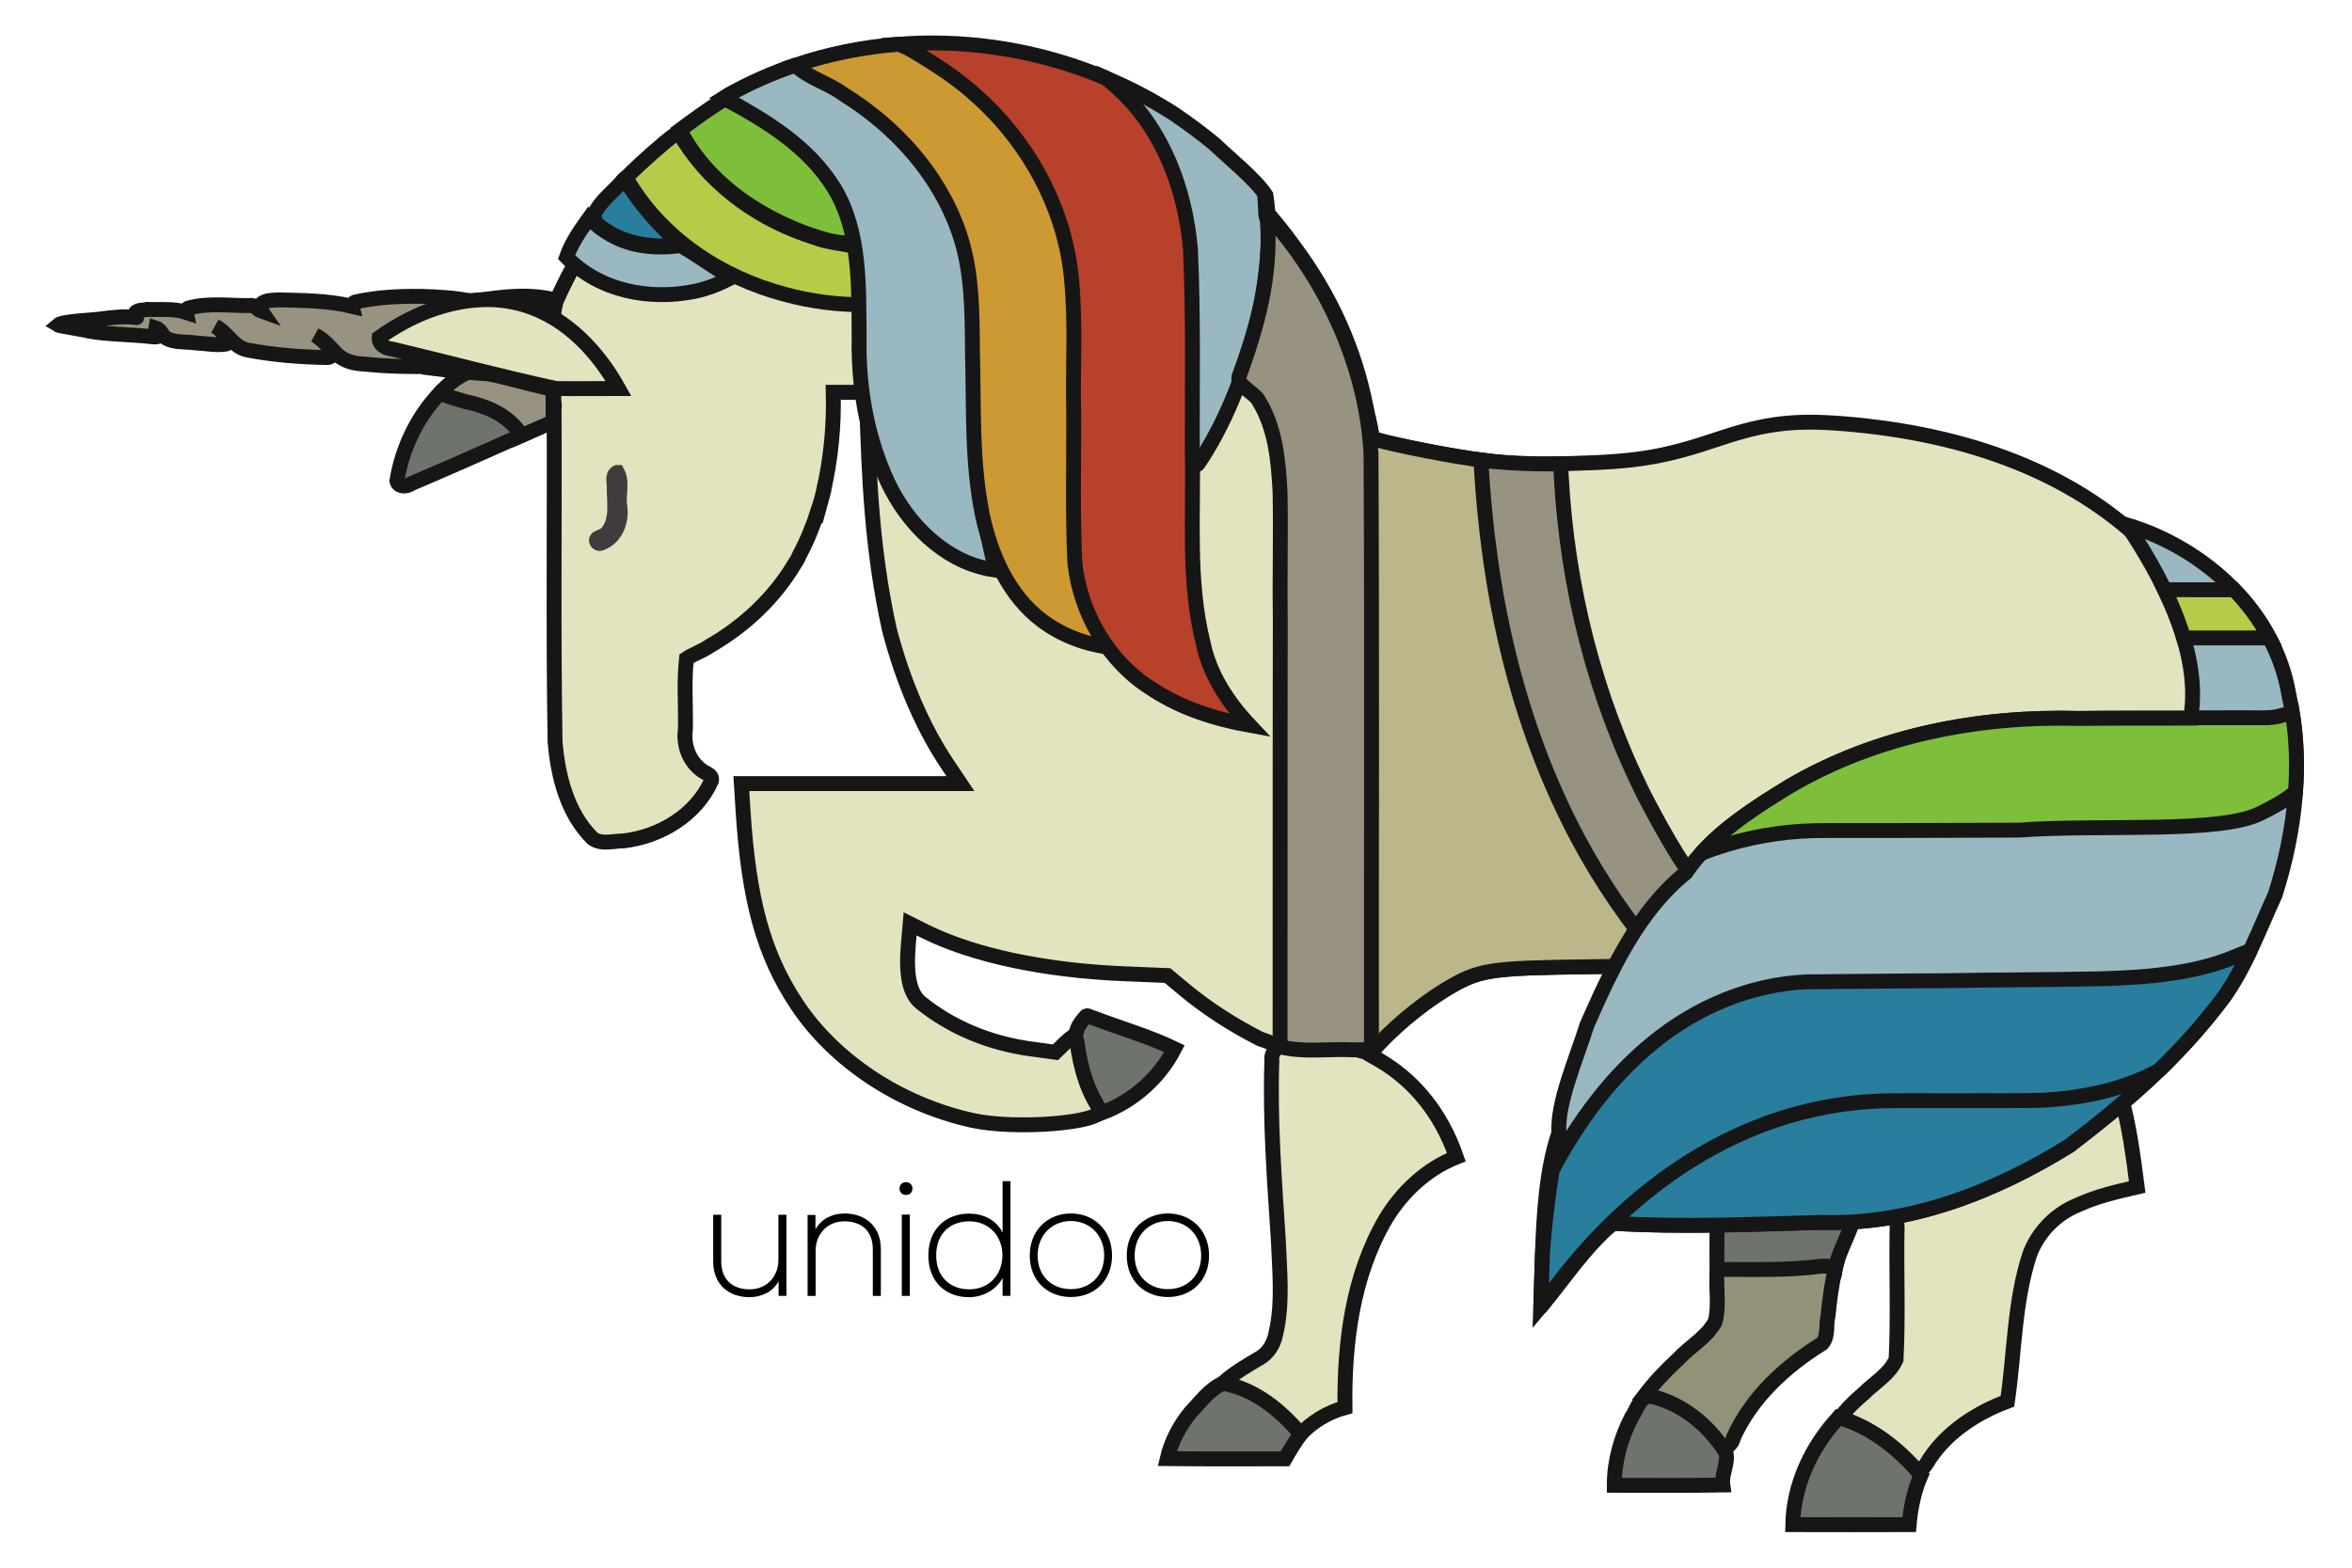 <?xml version="1.0" encoding="utf-8"?>
<!-- Generator: Adobe Illustrator 16.0.4, SVG Export Plug-In . SVG Version: 6.00 Build 0)  -->
<!DOCTYPE svg PUBLIC "-//W3C//DTD SVG 1.1//EN" "http://www.w3.org/Graphics/SVG/1.1/DTD/svg11.dtd">
<svg version="1.1" id="Calque_1" xmlns="http://www.w3.org/2000/svg" xmlns:xlink="http://www.w3.org/1999/xlink" x="0px" y="0px"
	 width="300px" height="200px" viewBox="0 0 300 200" enable-background="new 0 0 300 200" xml:space="preserve">
<g id="Layer_1" sodipodi:docname="Stylized-Cartoon-Horse-unicorn-remix.svg" inkscape:version="0.48.5 r10040" xmlns:inkscape="http://www.inkscape.org/namespaces/inkscape" xmlns:sodipodi="http://sodipodi.sourceforge.net/DTD/sodipodi-0.dtd" xmlns:dc="http://purl.org/dc/elements/1.1/" xmlns:cc="http://creativecommons.org/ns#" xmlns:rdf="http://www.w3.org/1999/02/22-rdf-syntax-ns#" xmlns:svg="http://www.w3.org/2000/svg">
	
		<sodipodi:namedview  fit-margin-bottom="0" inkscape:current-layer="Layer_1" inkscape:window-width="640" inkscape:window-height="480" fit-margin-right="0" inkscape:pageshadow="2" inkscape:pageopacity="0" bordercolor="#666666" borderopacity="1" objecttolerance="10" pagecolor="#ffffff" gridtolerance="10" inkscape:cx="1306.8761" inkscape:cy="823.62701" inkscape:zoom="0.22" fit-margin-left="0" fit-margin-top="0" guidetolerance="10" showgrid="false" id="namedview83">
		</sodipodi:namedview>
	<g id="g6490" transform="translate(-8.1643623e-5,17.977)">
		<g id="g6285" transform="translate(2186.062,-3276.796)">
			<path id="use5343" inkscape:connector-curvature="0" fill="#989380" stroke="#171616" stroke-width="1.9" d="M-2125.859,3306.092
				c-1.914,0.754-3.668,2.085-4.794,3.818c-0.197,0.718,0.559,1.258,1.204,1.298c2.529,0.928,5.586,1.087,7.513,3.19
				c0.19,0.502,0.811,0.764,1.304,0.458c1.718-0.697,3.37-1.501,5.093-2.195c0.039-1.396,0.065-2.796-0.035-4.193
				C-2119.018,3307.76-2122.394,3306.659-2125.859,3306.092z"/>
			<path id="use5345" inkscape:connector-curvature="0" fill="#6E736B" stroke="#171616" stroke-width="1.9" d="M-2130.092,3309.115
				c-2.826,3.022-4.693,6.977-5.345,11.064c0.197,0.83,1.302,0.76,1.833,0.338c4.705-1.998,9.371-4.069,14.036-6.146
				c-1.465-2.515-4.348-3.737-7.087-4.306c-1.122-0.324-2.239-0.654-3.325-1.073l-0.082,0.092L-2130.092,3309.115z"/>
		</g>
		
			<path id="use6209-4" sodipodi:nodetypes="ccccccccccccccccccccccccccccccccccccccccc" inkscape:connector-curvature="0" fill="#989380" stroke="#171616" stroke-width="1.9" d="
			M11.359,24.268c2.174,0.403,5.299,0.421,7.974,0.707c0.361,0.067,1.177,0.106,1.018-0.469c-0.086-0.241-0.516-0.578-0.499-0.656
			c0.584,0.185,0.783,0.752,1.13,1.175c1.141,0.792,2.652,0.555,3.967,0.743c1.286,0.07,2.608,0.354,3.882,0.149
			c0.589-0.189,0.308-0.91-0.078-1.151c-0.421-0.393-0.813-0.808-1.296-1.121c1.552,0.769,2.316,2.674,4.097,3.029
			c3.351,0.64,6.812,0.91,10.234,0.963c0.506-0.008,1.022-0.673,0.502-1.043c-0.669-0.625-1.307-1.323-2.098-1.82
			c1.125,0.547,1.891,1.52,2.729,2.386c0.936,0.954,2.282,1.266,3.579,1.312c3.023,0.313,6.065,0.371,9.102,0.284
			c0.585-1.443-0.524-2.812-1.496-3.756c-0.146-0.188-1.088-0.961-0.592-0.646c1.058,0.745,1.989,1.746,2.582,2.89
			c0.306,0.614,0.118,1.356-0.357,1.844c3.826,0.493,7.682,0.801,11.54,0.738c-0.712-1.304-0.187-2.804-0.362-4.193
			c-0.611-1.128-1.521-2.08-2.538-2.872c1.027,0.686,1.959,1.453,2.812,2.325c1.382-1.706,2.978-3.243,4.828-4.427
			c-3.776-1.382-7.917-0.81-11.803-0.187c-2.104-0.479-4.32-0.564-6.488-0.642c-2.837-0.027-5.706,0.098-8.471,0.738
			c-0.205,0.088-0.395,0.295-0.336,0.534c-3.076-0.739-6.283-0.749-9.434-0.821c-0.768,0.086-1.907-0.043-2.315,0.775
			c-0.142,0.245,0.111,0.572,0.192,0.688c-0.578-0.201-0.865-0.923-1.546-0.734c-2.604,0.017-5.314-0.386-7.846,0.328
			c-0.214,0.089-0.222,0.426-0.199,0.538c-1.596-0.538-3.336-0.301-4.987-0.384c-0.517,0.154-1.421-0.025-1.61,0.623
			c-0.087,0.229,0.527,0.534,0.111,0.405c-1.579-0.214-3.186,0.045-4.758,0.233c-0.551,0.087-4.604,0.245-5.158,0.74
			C7.529,23.594,11.191,24.165,11.359,24.268z"/>
		<path id="use5253" inkscape:connector-curvature="0" fill="#E4E3BF" stroke="#171616" stroke-width="1.9" d="M118.076-10.337
			c-19.33,0.196-38.133,10.353-47.143,30.823c-0.289,1.205-0.382,1.663-0.189,1.988c-0.018,0.101-0.038,0.203-0.052,0.304
			l0.048,9.293c0.015,0,0.04,0,0.055,0c-0.384,0.595,0.04,1.459-0.118,2.134c0.076,14.144-0.117,28.291,0.124,42.431
			c0.365,4.438,1.548,9.133,4.778,12.346c1.162,0.836,2.66,0.315,3.979,0.318c4.653-0.545,9.239-3.295,11.188-7.671
			c0.178-0.838-0.875-0.961-1.332-1.398c-1.57-1.188-2.275-3.252-1.986-5.172c0.057-2.995-0.197-6.048,0.131-9.004
			c0.932-0.614,2.02-0.962,2.939-1.602c4.445-2.544,8.342-6.192,10.943-10.637c0.176-0.222,0.309-0.495,0.424-0.75
			c0.006-0.012,0.016-0.023,0.02-0.034c0,0,0-0.002-0.004-0.005c0.039-0.087,0.082-0.169,0.117-0.246
			c0.979-1.841,1.762-3.781,2.393-5.769c0.01,0.012,0.02,0.022,0.033,0.034c0.133-0.476,0.262-0.952,0.385-1.433
			c0.078-0.281,0.152-0.564,0.227-0.847c-0.004-0.006-0.01-0.014-0.018-0.02c0.967-4.146,1.379-8.417,1.268-12.675
			c0.873,0,1.93,0,2.9,0c1.666,0.297,1.379,0.921,1.387,2.223c0.277,8.105,0.572,17.714,2.881,28.098
			c1.732,6.599,4.271,12.482,7.402,17.148l1.646,2.453h-13.973H94.561l0.197,3.186c0.727,11.705,2.631,18.6,6.898,25.012
			c4.797,7.215,13.164,12.734,22.365,14.764c5.506,1.211,16.361,0.355,16.361-1.288c0-0.271-0.402-1.369-0.895-2.444
			c-0.498-1.076-1.131-3.07-1.414-4.432c-0.285-1.357-0.623-2.572-0.75-2.698c-0.123-0.118-0.783,0.315-1.465,0.978l-1.23,1.195
			l-3.037-0.41c-5.344-0.715-10.223-2.752-14.125-5.896c-1.443-1.165-1.949-3.522-1.604-7.47l0.227-2.603l1.723,0.866
			c6.232,3.13,15.301,5.076,25.652,5.502l5.455,0.227l2.183,1.821c2.76,2.302,6.166,4.517,9.647,6.269
			c3.608,1.205,1.19,1.125,1.479,2.777c-0.264,7.612,0.33,15.215,0.82,22.807c0.162,3.992,0.6,8.08-0.312,12.005
			c-0.233,1.25-0.907,2.437-2.03,3.104c-1.623,0.95-3.257,1.894-4.668,3.154c3.786,1.255,7.213,3.585,9.717,6.691
			c1.567-1.666,3.59-2.918,5.797-3.512c-0.104-8.238,0.959-16.791,5.162-24.002c2.104-3.5,5.22-6.441,9.047-7.949
			c-4.164-12.022-13.78-13.475-10.85-13.392c2.604-2.974,6.069-5.897,9.393-7.942c4.332-2.612,5.445-2.791,18.505-2.963l11.7-0.15
			l2.608-3.428c7.361-9.67,19.125-17.342,31.734-20.697c7.338-1.953,8.381-2.058,22.769-2.248l13.598-0.18l-0.237-3.379
			c-0.371-5.229-2.019-11.011-4.308-15.1c-1.67-2.986-3.847-5.663-7.242-8.918c-9.092-8.708-22.018-13.836-38.239-15.167
			c-6.357-0.521-10.043-0.069-16.06,1.956c-6.875,2.313-10.256,2.883-18.567,3.108c-6.25,0.171-8.045,0.086-12.729-0.589
			c-4.576-0.659-12.437-2.295-12.731-2.652c-0.043-0.056-0.437-1.895-0.88-4.084c-1.438-7.212-4.452-13.96-8.983-20.101
			c-11.271-15.851-28.906-23.958-46.249-24.065C118.689-10.339,118.381-10.34,118.076-10.337z"/>
		
			<path id="use6045" sodipodi:nodetypes="ccccccccccsccc" inkscape:connector-curvature="0" fill="#BBB78A" stroke="#171616" stroke-width="1.9" d="
			M171.299,35.019c0.004,0.119,0.004,0.237,0.004,0.357c0.268,13.626,0.043,27.257,0.121,40.885
			c11.322,7.137-9.889,39.704,3.488,39.997c2.605-2.974,6.074-5.897,9.396-7.942c4.332-2.612,5.444-2.791,18.504-2.963l11.7-0.15
			l0.646-0.846c-10.188-12.744-16.654-27.583-19.945-42.759c-1.521-6.774-2.453-13.628-3.006-20.51
			c-1.307-0.104-2.643-0.273-4.367-0.521c-4.58-0.66-12.436-2.295-12.732-2.652c-0.033-0.038-0.225-0.912-0.479-2.123
			C173.52,35.548,172.406,35.291,171.299,35.019z"/>
		<path id="use5341" inkscape:connector-curvature="0" fill="#E4E3BF" stroke="#171616" stroke-width="1.9" d="M61.805,20.249
			c-4.862,0.119-9.526,2.041-13.436,4.846c-0.078,0.915,0.851,1.396,1.635,1.452c6.97,1.657,13.904,3.521,20.913,5.044
			c2.658,0.04,5.321-0.012,7.977-0.004c-2.6-4.665-6.528-8.887-11.715-10.562C65.45,20.474,63.625,20.205,61.805,20.249z"/>
		<path id="use5353" inkscape:connector-curvature="0" fill="#6E736B" stroke="#171616" stroke-width="1.9" d="M138.469,111.729
			c-0.77,0.842-1.588,2.021-1.098,3.217c0.426,3.19,1.293,6.42,3.238,9.031c3.941-1.483,7.27-4.435,9.197-8.164
			c-3.314-1.596-6.881-2.598-10.311-3.918C139.186,111.892,138.66,111.392,138.469,111.729z"/>
		<path id="use5359" inkscape:connector-curvature="0" fill="#6E736B" stroke="#171616" stroke-width="1.9" d="M155.902,158.539
			c-1.65,0.753-2.732,2.301-3.972,3.573c-1.445,1.738-2.535,3.789-3.051,6c5.008,0.057,10.015,0.025,15.022,0.025
			c0.611-1.087,1.271-2.148,2.004-3.164c-2.577-3.043-5.891-5.781-9.932-6.469L155.902,158.539z"/>
		<g id="g6464" transform="translate(2,622)">
			<g id="g5678" transform="translate(2190.062,-3916.796)">
				<g id="g5674">
					<path id="use5373" inkscape:connector-curvature="0" fill="#7DBF3B" stroke="#171616" stroke-width="1.9" d="
						M-2099.705,3289.498c-1.943,1.188-3.797,2.554-5.643,3.919c3.438,6.61,9.703,10.825,16.17,13.202
						c1.871,0.648,3.836,1.312,5.814,1.174c0.787-0.423,0.469-1.52,0.16-2.177c-1.623-5.397-5.539-9.556-9.895-12.457
						c-2.092-1.391-4.275-2.605-6.498-3.726l-0.105,0.062L-2099.705,3289.498z"/>
					<path id="use5375" inkscape:connector-curvature="0" fill="#B6CC49" stroke="#171616" stroke-width="1.9" d="
						M-2105.703,3293.83c-1.109,0.643-2.062,1.626-3.08,2.449c-1.174,1.034-2.318,2.1-3.432,3.207
						c4.473,7.818,12.229,12.763,20.307,14.896c3.363,0.91,6.84,1.349,10.309,1.311c-0.117-2.455-0.281-4.93-0.926-7.296
						c-1.852-0.54-3.818-0.557-5.623-1.269c-6.594-2.061-12.775-6.196-16.721-12.408
						C-2105.055,3294.37-2105.234,3293.784-2105.703,3293.83z"/>
				</g>
				<g id="g5670">
					
						<path id="use5377" inkscape:connector-curvature="0" fill="#297E9E" stroke="#171616" stroke-width="1.9" stroke-linecap="square" stroke-linejoin="round" d="
						M-2112.597,3299.819c-1.214,1.446-2.865,2.581-3.695,4.364c-0.082,1.307,1.242,1.803,2.063,2.375
						c2.745,1.575,5.963,1.849,9.018,1.521c-2.748-2.449-5.25-5.214-7.178-8.47
						C-2112.458,3299.68-2112.527,3299.748-2112.597,3299.819z"/>
					<path id="use5379" inkscape:connector-curvature="0" fill="#9AB8C2" stroke="#171616" stroke-width="1.9" d="
						M-2117.078,3304.867c-1.067,1.469-2.092,2.994-2.719,4.751c4.276,4.411,10.632,5.5,16.271,4.389
						c1.67-0.339,3.275-0.996,4.809-1.783c-2.258-1.196-4.316-2.866-6.541-4.072c-3.049,0.415-6.256,0.187-8.989-1.443
						c-0.982-0.547-1.867-1.247-2.673-2.058C-2116.971,3304.722-2117.025,3304.793-2117.078,3304.867z"/>
				</g>
			</g>
			<g id="g6458">
				
					<path id="use5686" sodipodi:nodetypes="cccccccc" inkscape:connector-curvature="0" fill="#9AB8C2" stroke="#171616" stroke-width="1.9" d="
					M140.213-629.518c2.322,3.815,8.602,12.188,9.184,28.667c0.178,6.502,0.021,13.023,0.099,19.514
					c0.002,0.718,1,1.079,1.396,0.431c6.453-9.579,10.018-24.623,8.582-34.154c-1.332-2.044-4.836-4.873-6.582-6.549
					c-1.361-1.138-3.18-2.498-5.088-3.806C145.359-626.984,142.822-628.353,140.213-629.518z"/>
				<path id="use5369" inkscape:connector-curvature="0" fill="#9AB8C2" stroke="#171616" stroke-width="1.9" d="M99.463-631.67
					c-2.93,0.99-5.773,2.242-8.492,3.754c-0.219,0.138-0.441,0.271-0.658,0.409c5.254,2.894,10.758,6.103,14.113,11.569
					c3.355,5.572,3.094,12.475,3.156,18.992c-0.123,5.93,0.865,12.025,3.193,17.446c2.262,5.464,6.689,10.272,12.123,11.813
					c0.711,0.207,1.43,0.366,2.158,0.479c-2.527-8.612-1.852-17.805-2.189-26.727c0.039-6.016-0.168-12.25-2.6-17.735
					c-3.4-8.303-10.062-14.527-17.443-18.474C101.736-630.705,100.617-631.301,99.463-631.67z"/>
				<path id="use5367" inkscape:connector-curvature="0" fill="#CC9933" stroke="#171616" stroke-width="1.9" d="M112.645-634.334
					c-4.506,0.344-8.947,1.231-13.211,2.676c1.748,1.668,4.219,2.273,6.152,3.705c6.584,4.079,12.16,10.147,14.744,17.664
					c1.689,4.828,1.666,10.087,1.709,15.181c0.191,6.936-0.133,13.975,1.26,20.796c1.084,5.144,3.365,10.328,7.609,13.505
					c2.629,1.977,5.818,3.132,9.07,3.458c-2.176-3.84-3.908-8.088-3.922-12.604c-0.197-4.925,0.008-9.854-0.084-14.78
					c-0.021-6.366,0.164-12.745-0.188-19.104c-0.939-9.348-5.676-18.184-12.809-24.052
					C119.865-630.534,116.412-632.822,112.645-634.334z"/>
				<path id="use5365" inkscape:connector-curvature="0" fill="#B8412C" stroke="#171616" stroke-width="1.9" d="M117.238-634.497
					c-1.42-0.01-2.834,0.04-4.244,0.139c0.016,0.012,0.031,0.022,0.047,0.034c3.244,1.946,6.543,3.884,9.348,6.446
					c6.758,5.939,11.51,14.532,12.297,23.657c0.549,5.688,0.117,11.409,0.268,17.113c0.025,6.332-0.156,12.677,0.15,19.002
					c0.729,6.495,4.34,12.648,9.891,16.074c3.737,2.443,8.047,3.808,12.399,4.591c-2.797-2.973-5.113-6.495-5.938-10.538
					c-1.98-7.933-1.188-16.188-1.377-24.283c-0.027-8.647,0.156-17.302-0.236-25.941c-0.654-7.509-3.449-15.12-9.021-20.288
					c-0.568-0.546-1.166-1.057-1.789-1.531C132.059-632.951,124.623-634.452,117.238-634.497z"/>
			</g>
		</g>
		<path id="use5715" inkscape:connector-curvature="0" fill="#E4E3BF" stroke="#171616" stroke-width="1.9" d="M270.252,122.112
			c-8.082,6.643-17.557,11.781-27.713,14.371c-0.979,0.625-0.439,1.867-0.574,2.801c-0.078,5.393,0.156,10.798-0.117,16.18
			c-0.854,1.891-2.754,2.945-4.17,4.37c-1.117,0.95-2.18,1.963-3.033,3.165c3.775,1.203,6.914,3.771,9.697,6.51
			c0.932,0.273,1.387-0.783,1.785-1.402c2.338-3.484,6.033-5.863,9.926-7.317c0.918-6.257,0.865-12.755,2.857-18.785
			c1.07-2.819,3.33-5.136,6.123-6.253c2.408-1.121,4.996-1.699,7.57-2.297c-0.5-3.883-1.002-7.782-2.062-11.559
			C270.441,121.968,270.348,122.04,270.252,122.112z"/>
		<path id="use5717" inkscape:connector-curvature="0" fill="#6E736B" stroke="#171616" stroke-width="1.9" d="M234.4,162.978
			c-3.363,3.674-5.642,8.498-5.73,13.553c4.949,0.008,9.898,0.021,14.842,0c0.193-2.172,0.643-4.33,1.516-6.334
			c-2.785-3.303-6.319-6.135-10.528-7.338l-0.082,0.098L234.4,162.978z"/>
		<path id="use5723" inkscape:connector-curvature="0" fill="#6E736B" stroke="#171616" stroke-width="1.9" d="M235.197,137.635
			c-4.723,0.382-9.463,0.054-14.197,0.167c-0.605,0.141-1.783-0.293-1.994,0.238c-0.012,2.611-0.027,5.225,0.016,7.837
			c4.543,0.015,9.115,0.097,13.627-0.375c0.795,0.119,1.476-0.599,1.385-1.384c0.375-2.045,1.443-3.879,2.123-5.805
			C236.111,137.86,235.629,137.567,235.197,137.635z"/>
		<path id="use5725" inkscape:connector-curvature="0" fill="#929278" stroke="#171616" stroke-width="1.9" d="M232.33,143.551
			c-4.395,0.593-8.861,0.4-13.289,0.419c-0.238,2.219,0.293,4.52-0.277,6.688c-1.102,2.011-3.203,3.124-4.719,4.765
			c-1.533,1.41-2.969,2.917-4.236,4.579c3.844,0.961,7.226,3.422,9.652,6.505c0.771,0.506,1.539-0.378,1.65-1.1
			c2.32-5.129,6.608-9.066,11.311-11.984c0.85-0.967,0.436-2.355,0.742-3.504c0.213-2.085,0.473-4.175,0.969-6.212
			C233.527,143.646,232.938,143.521,232.33,143.551z"/>
		<path id="use5727" inkscape:connector-curvature="0" fill="#6E736B" stroke="#171616" stroke-width="1.9" d="M210.297,160.125
			c-1.262,0.292-1.498,1.746-2.166,2.663c-1.398,2.684-2.234,5.682-2.227,8.725c4.613-0.008,9.229,0.049,13.842-0.037
			c-0.199-1.418,0.734-2.754,0.389-4.158c-2.195-3.482-5.646-6.344-9.727-7.196C210.371,160.123,210.334,160.12,210.297,160.125z"/>
		<path id="use6047_1_" inkscape:connector-curvature="0" fill="#989380" stroke="#171616" stroke-width="1.9" d="M199.064,41.193
			c-2.986,0.084-7.365-0.101-10.174-0.468c0.004,0.091,0,0,0.004,0.091c0.911,16.633,4.44,33.372,12.467,48.361
			c2.889,5.379,6.377,10.494,10.418,15.196c1.096,0.397,2.5-0.084,2.86-1.161c1.359-1.809,2.861-3.518,4.39-5.203
			c-3.785-4.322-6.576-9.292-9.185-14.27c-6.44-12.803-9.938-26.856-10.702-40.947L199.064,41.193z"/>
		<g id="g6483" transform="translate(-880,0)">
			
				<path id="use5881-7" sodipodi:nodetypes="cccccccccccccccc" inkscape:connector-curvature="0" fill="#9AB8C2" stroke="#171616" stroke-width="1.9" d="
				M1076.734,142.011c0.186-5.16,0.504-10.816,2.106-15.475c-0.262-3.787,2.246-9.471,3.588-13.766
				c3.107-7.027,6.515-14.492,12.597-19.399c3.229-4.791,8.42-8.086,13.321-11.085c11.089-6.477,24.076-8.961,36.816-8.609
				c4.75-0.049,9.5-0.023,14.25-0.036c1.756-9.9-5.89-21.221-8.113-24.656c9.992,3.014,18.884,11.117,20.658,21.708
				c1.893,8.393,0.84,17.357-1.767,25.5c-2.016,4.379-3.662,8.942-6.494,12.961c-5.877,7.88-12.393,13.391-19.741,19.031
				c-9.47,5.858-20.336,10.164-31.64,9.782c-8.842,0.234-17.795,0.651-26.571,0.113c-3.613,3.01-6.187,7.077-9.218,10.653
				C1076.602,146.497,1076.668,144.252,1076.734,142.011z"/>
			<path id="use5885-6" inkscape:connector-curvature="0" fill="#B6CC49" stroke="#171616" stroke-width="1.9" d="M1156.096,57.255
				c0.914,1.898,1.783,3.981,2.428,6.151h10.937c-1.191-2.248-2.72-4.31-4.494-6.147c-0.033,0-0.065,0.007-0.101,0.009
				C1162.227,57.276,1159.055,57.252,1156.096,57.255z"/>
			
				<path id="use5887-5" sodipodi:nodetypes="ccccccccccccccc" inkscape:connector-curvature="0" fill="#7DBF3B" stroke="#171616" stroke-width="1.9" d="
				M1172.381,72.891c-0.48,0.157-0.955,0.291-1.293,0.388c-1.268,0.43-2.607,0.299-3.9,0.312c-2.59,0.004-5.186,0.004-7.768,0.004
				c-0.004,0.017-0.008,0.032-0.008,0.049c-4.75,0.011-9.5-0.013-14.25,0.038c-12.74-0.352-25.732,2.132-36.824,8.607
				c-4.01,2.455-8.219,5.112-11.385,8.626c0.604-0.239,1.219-0.484,1.846-0.684c4.057-1.383,8.303-2.129,12.574-2.236
				c1.598-0.03,3.205-0.016,4.803-0.016c7.121,0.014,14.258-0.041,21.383-0.055c10.365-0.77,25.756,0.5,30.836-2.176
				c1.387-0.688,3.096-1.561,4.396-2.703C1173.041,79.646,1172.93,76.233,1172.381,72.891z"/>
			
				<path id="path5951-9" inkscape:connector-curvature="0" fill="#297E9E" stroke="#171616" stroke-width="1.9" stroke-linecap="square" stroke-linejoin="round" d="
				M1156.164,117.608c-0.045,0-0.094,0.002-0.139,0.004c-3.232,0.812-6.371,2.181-9.752,2.17
				c-9.777,0.818-19.609,0.357-29.396,1.068c-4.22,0.349-8.379,1.283-12.295,2.895c-7.394,2.861-14.148,7.281-19.941,12.691
				c-0.479,0.733-0.082,1.617,0.593,2.086c0.168-0.146,0.34-0.295,0.51-0.438c8.776,0.542,17.729,0.123,26.574-0.11
				c11.299,0.379,22.17-3.92,31.635-9.783c4.414-3.385,8.521-6.728,12.385-10.563
				C1156.277,117.614,1156.219,117.608,1156.164,117.608z"/>
			
				<path id="use5889-6" inkscape:connector-curvature="0" fill="#297E9E" stroke="#171616" stroke-width="1.9" stroke-linecap="square" stroke-linejoin="round" d="
				M1167.021,103.294c-0.697,0.29-1.459,0.587-2.041,0.812c-2.562,1.074-5.283,1.699-8.039,2.099
				c-2.943,0.44-5.924,0.596-8.908,0.685c-6.729,0.146-13.467,0.119-20.199,0.252c-5.75,0.012-11.504,0.104-17.256,0.139
				c-7.184,0.262-14.188,3.191-19.816,7.83c-4.998,4.076-9.006,9.363-12.172,15.082c-0.248,0.481-0.568,0.931-0.656,1.477
				c-0.42,2.581-0.742,5.186-0.988,7.797c-0.073,0.82-0.141,1.633-0.202,2.453c0,0.033-0.005,0.064-0.005,0.1l-0.204,6.724
				c0.139-0.163,0.276-0.327,0.411-0.494c0.539-0.74,1.031-1.511,1.599-2.22c1.447-1.936,2.994-3.769,4.627-5.536
				c5.928-6.378,13.08-11.616,21.069-14.745c5.316-2.089,10.968-3.202,16.636-3.293c3.143-0.039,6.282,0.003,9.426-0.012
				c3.513-0.027,7.022,0.047,10.537-0.066c4.897-0.323,9.836-1.309,14.242-3.641c0.104-0.055,0.204-0.117,0.313-0.178
				c2.908-2.809,5.672-5.863,8.312-9.396C1165.01,107.295,1166.064,105.315,1167.021,103.294z"/>
		</g>
		
			<path id="use6059" sodipodi:nodetypes="ccccccccccc" inkscape:connector-curvature="0" fill="#989380" stroke="#171616" stroke-width="1.9" d="
			M161.662,10.301c0.504,6.932-1.262,13.317-3.652,19.854c-0.203,1.03,2.184,2.146,2.518,2.968c2.162,3.482,2.541,7.691,2.744,11.7
			c0.109,5.322-0.051,10.644,0.031,15.966c-0.039,18.257-0.008,36.517-0.027,54.772c3.037,0.778,6.199,0.231,9.289,0.396
			c0.791-0.002,1.578-0.014,2.365-0.025c-0.029-25.326,0.084-50.65-0.057-75.975c-0.586-11.284-5.83-22.568-13.475-30.796
			C161.406,9.384,161.654,10.083,161.662,10.301z"/>
		<path id="use5325" inkscape:connector-curvature="0" fill="none" stroke="#403C3E" stroke-width="1.9" d="M78.691,42.311
			c-0.697,0.388-0.268,1.353-0.352,1.991c0.015,1.865,0.434,4.069-0.844,5.633c-0.315,0.443-0.898,0.542-1.308,0.777
			c-0.347,0.332,0.144,0.842,0.521,0.578c1.837-0.652,2.624-2.813,2.354-4.639c-0.27-1.438,0.394-3.005-0.308-4.347h-0.042
			L78.691,42.311z"/>
	</g>
	<g enable-background="new    ">
		<path d="M99.31,165.324v-1.86c-0.794,1.421-2.237,2.007-3.679,2.027c-2.759,0-4.662-1.693-4.662-4.557v-5.958h1.024v5.937
			c0,2.342,1.442,3.596,3.679,3.575c2.132-0.021,3.616-1.631,3.616-3.763v-5.749h1.024v10.348H99.31z"/>
		<path d="M104.012,154.997v1.84c0.794-1.422,2.237-2.007,3.679-2.027c2.759,0,4.662,1.693,4.662,4.557v5.958h-1.024v-5.937
			c0-2.342-1.442-3.596-3.679-3.575c-2.132,0.021-3.617,1.631-3.617,3.763v5.749h-1.024v-10.327H104.012z"/>
		<path d="M116.384,151.632c0,1.087-1.651,1.087-1.651,0S116.384,150.545,116.384,151.632z M115.025,154.955v10.369h1.024v-10.369
			H115.025z"/>
		<path d="M128.884,150.691v14.633h-1.003v-2.278c-0.857,1.567-2.55,2.445-4.307,2.445c-2.885,0-5.163-1.902-5.163-5.33
			c0-3.408,2.299-5.331,5.184-5.331c1.777,0,3.449,0.753,4.286,2.425v-6.563H128.884z M119.414,160.161
			c0,2.863,1.902,4.327,4.223,4.327c2.425,0,4.223-1.777,4.223-4.349s-1.839-4.327-4.223-4.327
			C121.317,155.812,119.414,157.255,119.414,160.161z"/>
		<path d="M131.348,160.182c0-3.282,2.341-5.372,5.247-5.372s5.247,2.09,5.247,5.372s-2.341,5.289-5.247,5.289
			S131.348,163.464,131.348,160.182z M140.838,160.182c0-2.676-1.902-4.411-4.244-4.411s-4.244,1.735-4.244,4.411
			s1.902,4.285,4.244,4.285S140.838,162.857,140.838,160.182z"/>
		<path d="M143.721,160.182c0-3.282,2.341-5.372,5.247-5.372c2.905,0,5.247,2.09,5.247,5.372s-2.342,5.289-5.247,5.289
			C146.062,165.471,143.721,163.464,143.721,160.182z M153.211,160.182c0-2.676-1.902-4.411-4.243-4.411
			c-2.341,0-4.244,1.735-4.244,4.411s1.902,4.285,4.244,4.285C151.309,164.467,153.211,162.857,153.211,160.182z"/>
	</g>
</g>
</svg>
